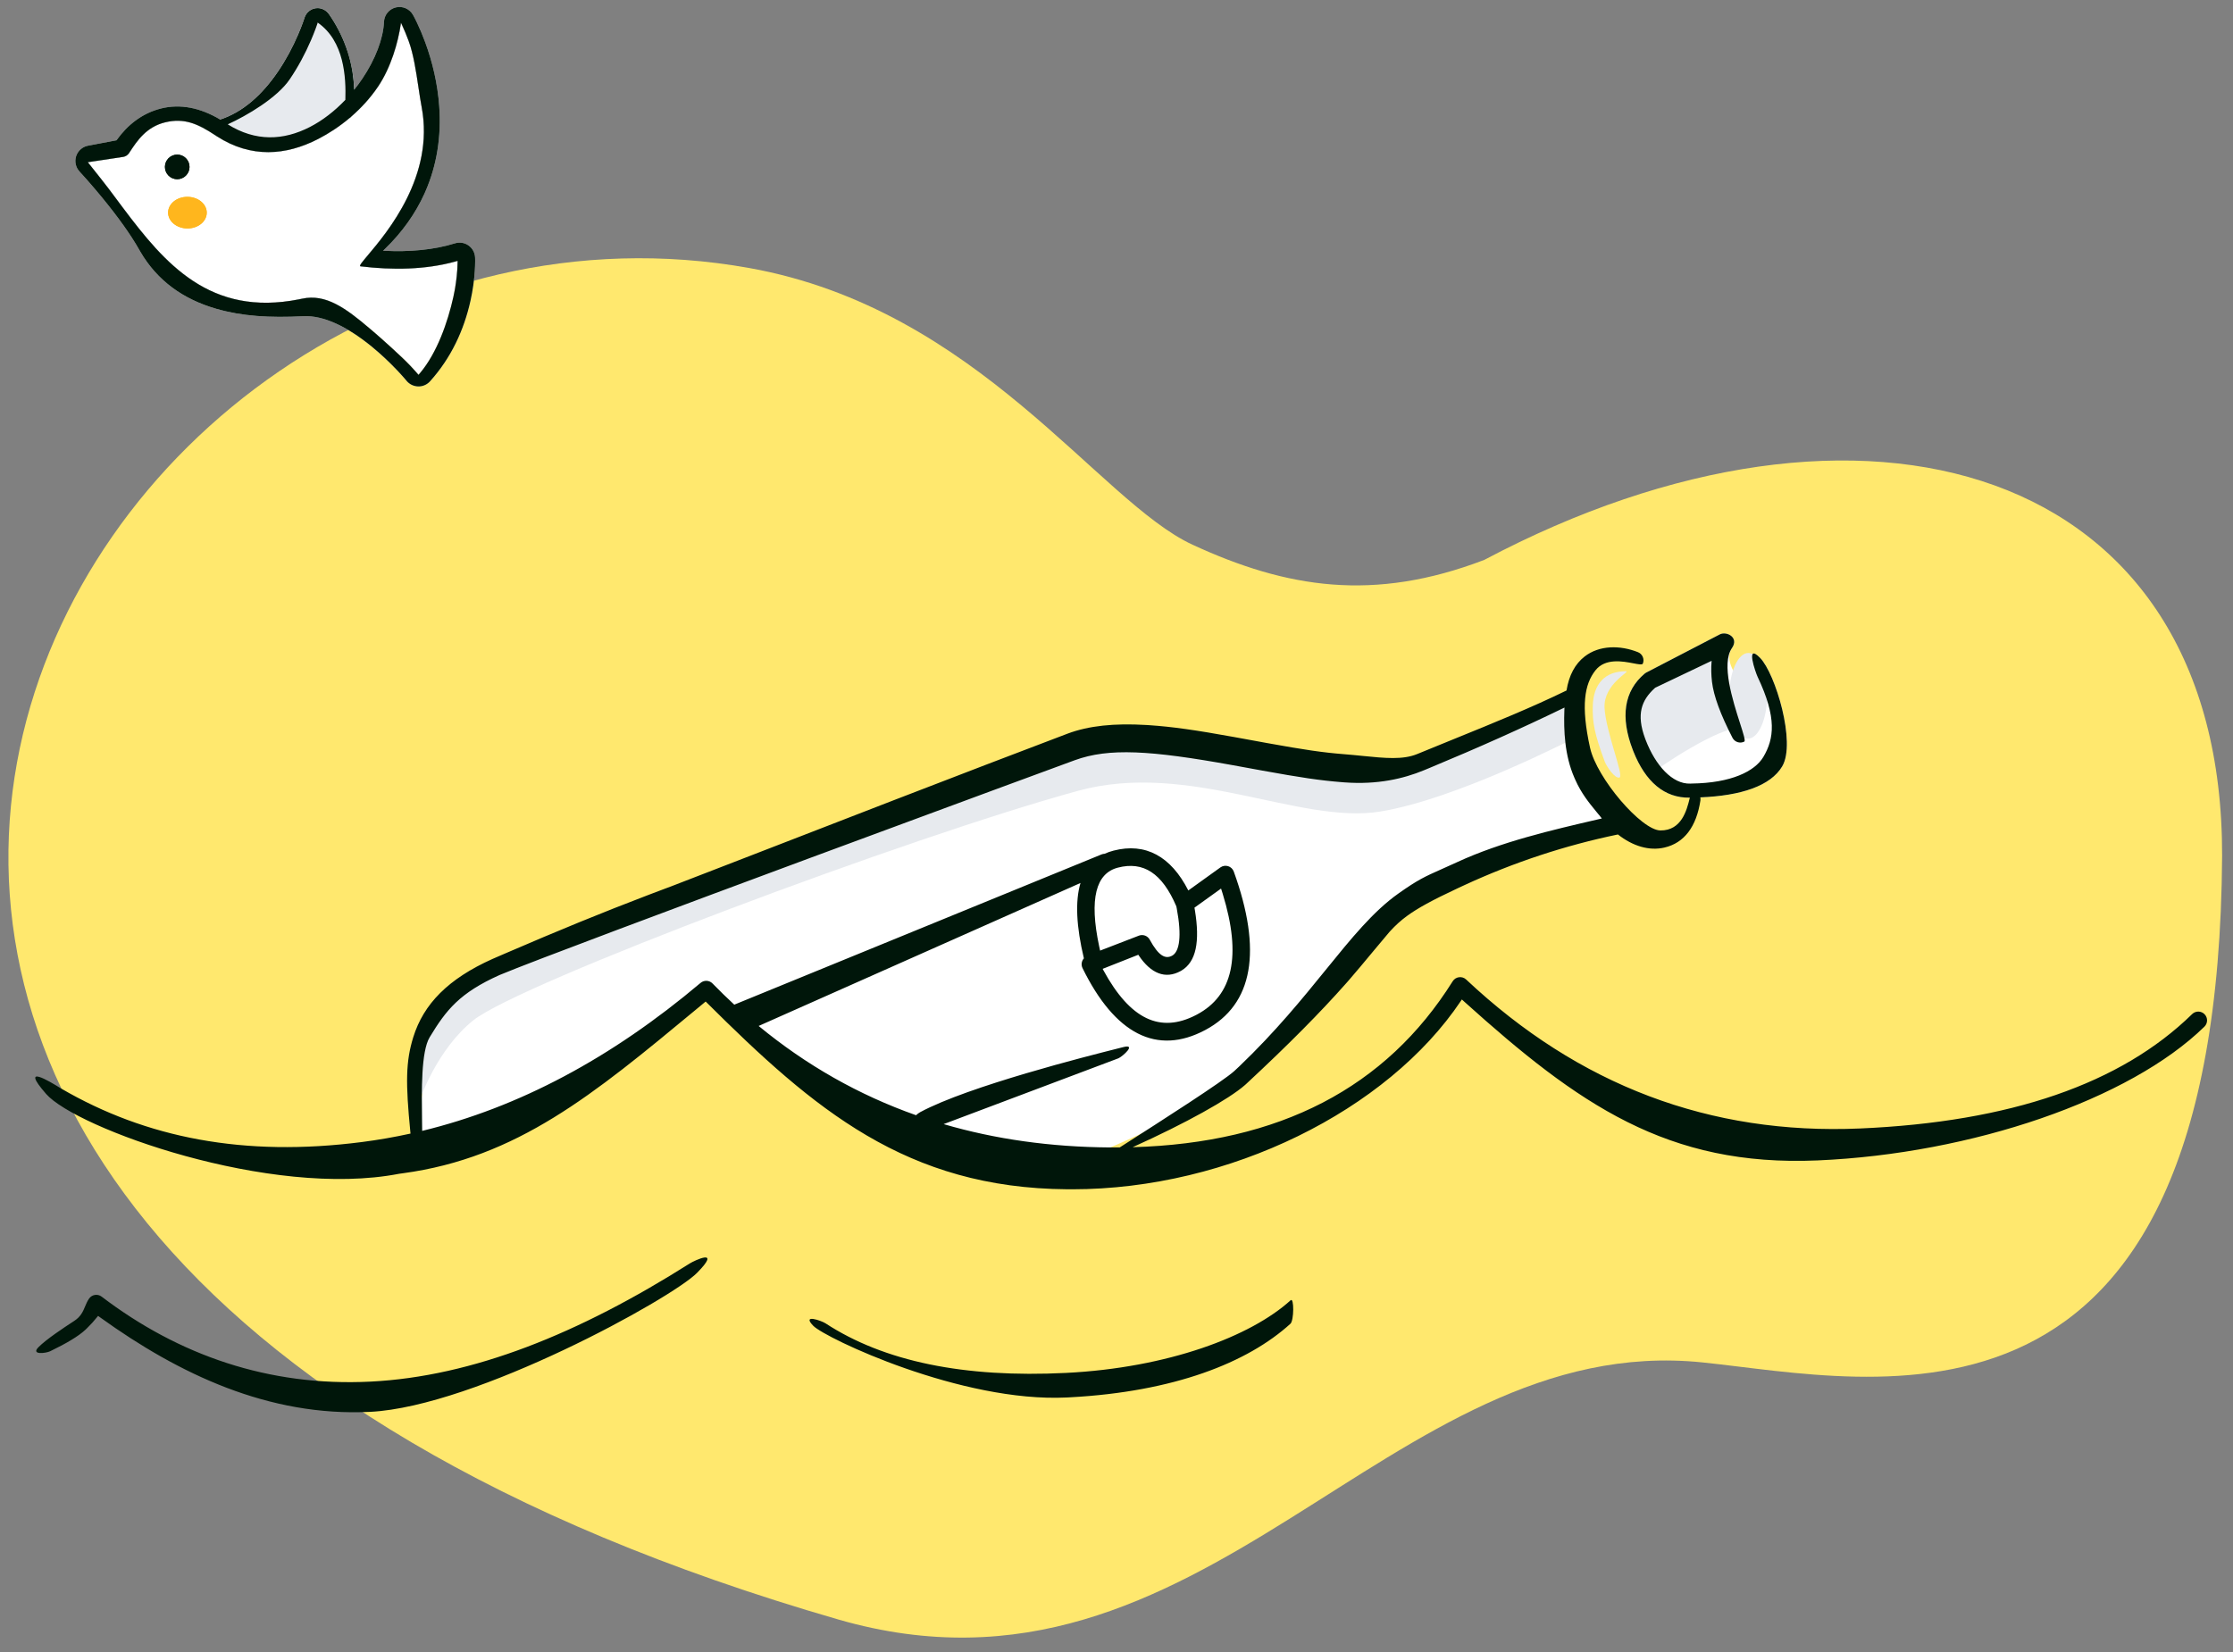 <svg width="381" height="282" viewBox="0 0 381 282" fill="none" xmlns="http://www.w3.org/2000/svg">
<rect x="0" y="0" width="381" height="282" fill="#808080" stroke="none"/>
<path fill-rule="evenodd" clip-rule="evenodd" d="M143.012 276.386C205.672 294.505 236.722 226.968 290.483 232.518C319.912 235.557 378.508 250.291 379.142 146.099C379.308 78.832 317.432 61.532 253.244 95.559C234.376 102.778 219.54 100.389 203.466 92.96C187.393 85.531 166.892 52.744 127.85 45.743C10.361 24.675 -91.648 208.533 143.012 276.386Z" fill="#FFE86E"/>
<path fill-rule="evenodd" clip-rule="evenodd" d="M293.467 108.253C294.649 107.689 296.754 108.815 295.515 110.594C292.771 114.532 303.213 122.516 299.894 115.524C299.539 114.776 297.728 109.611 300.324 112.29C302.919 114.969 306.478 126.749 304.091 130.781C301.995 134.32 296.507 135.97 289.03 136.116L288.693 136.121L288.534 136.129C284.126 136.302 280.804 133.55 278.686 128.223L278.585 127.963C276.442 122.388 277.073 117.935 280.627 114.957C280.691 114.903 280.76 114.854 280.833 114.812L280.944 114.753L293.467 108.253Z" fill="white"/>
<path fill-rule="evenodd" clip-rule="evenodd" d="M56.16 2.461C55.651 1.728 54.821 1.301 53.931 1.404C53.019 1.508 52.253 2.135 51.969 3.007L51.893 3.241C51.836 3.413 51.768 3.61 51.688 3.831C51.46 4.464 51.184 5.166 50.858 5.921C49.932 8.067 48.796 10.208 47.444 12.197C44.528 16.488 41.03 19.465 36.946 20.592C36.308 20.768 35.933 21.428 36.109 22.066C36.199 22.39 42.128 25.408 48.209 24.703C54.107 24.019 60.163 19.62 60.213 19.318L60.292 18.689L60.315 18.479C60.77 13.905 60.007 8.728 56.962 3.697C56.709 3.279 56.442 2.867 56.16 2.461Z" fill="#E7EAEE"/>
<path fill-rule="evenodd" clip-rule="evenodd" d="M68.413 3.882L68.38 4.124C67.93 7.22 66.702 11.526 64.515 14.765C61.822 18.753 58.041 21.791 54.249 23.738C48.779 26.547 42.843 27.025 37.03 23.281L36.774 23.113C33.719 21.083 31.397 20.1 28.196 20.874C24.994 21.648 23.425 23.964 22.03 26.113L21.966 26.204C21.742 26.498 21.418 26.7 21.052 26.77L14.986 27.685L17.173 30.442C17.831 31.278 18.298 31.88 18.576 32.249L20.977 35.462C28.136 44.995 35.848 54.103 51.039 51.081L51.554 50.975C55.579 50.111 58.931 52.535 63.132 56.102L64.029 56.869C65.14 57.823 68.499 60.828 69.872 62.273L70.32 62.751L70.734 63.203C70.82 63.298 70.903 63.389 70.981 63.477L71.408 63.967L71.675 63.656C74.562 60.232 76.392 54.999 77.352 50.678C77.714 49.046 77.927 47.481 78.021 46.037L78.033 45.849C78.058 45.427 78.07 45.059 78.074 44.751L78.076 44.522L77.643 44.646C72.629 46.028 67 46.127 61.512 45.453C60.187 45.291 74.827 33.61 71.952 18.322C71.297 14.837 70.899 10.182 69.733 7.016C69.365 6.017 68.983 5.104 68.604 4.287L68.413 3.882Z" fill="white"/>
<path fill-rule="evenodd" clip-rule="evenodd" d="M294.086 110.143L281.59 116.105C278.586 118.623 278.051 122.396 279.984 127.426C280.662 129.19 282.36 133.394 282.372 131.748C282.376 131.234 293.986 123.766 296.198 124.521C298.242 125.219 294.606 119.033 293.594 116.193L294.087 109.988L294.434 109.373" fill="#E7EAEE"/>
<path fill-rule="evenodd" clip-rule="evenodd" d="M277.439 114.564C278.267 114.57 273.561 116.741 273.773 120.81C273.985 124.88 277.108 132.399 276.333 132.689C275.558 132.979 274.108 130.783 273.819 130.007C272.016 125.184 271.682 123.218 271.769 120.413C271.882 116.741 273.829 114.538 277.439 114.564Z" fill="#E7EAEE"/>
<ellipse cx="298.277" cy="118.746" rx="3.237" ry="7.312" transform="rotate(0.421 298.277 118.746)" fill="#E7EAEE"/>
<path fill-rule="evenodd" clip-rule="evenodd" d="M71.621 194.183C71.714 181.495 73.164 175.989 88.353 169.176C119.47 156.864 119.473 156.38 179.078 133.837C194.841 127.907 227.873 142.633 242.328 136.669C251.964 132.694 260.97 129.755 268.936 125.8C269.668 130.825 274.573 139.358 276.313 140.832C267.004 142.714 257.992 145.664 249.275 149.683C230.431 158.369 241.577 156.046 211.627 183.878C209.089 186.236 199.786 191.588 186.351 197.135C186.351 197.135 159.405 193.315 148.62 188.736C137.644 184.075 121.068 169.416 121.068 169.416C121.068 169.416 101.518 181.967 90.291 187.59C85.036 190.222 71.621 194.183 71.621 194.183Z" fill="white"/>
<path fill-rule="evenodd" clip-rule="evenodd" d="M71.669 187.59C71.691 184.612 71.391 182.53 71.723 180.234C72.804 172.747 76.852 168.942 88.475 163.728C119.592 151.415 119.521 149.787 179.126 127.244C194.889 121.314 227.921 136.04 242.376 130.076C252.012 126.1 261.018 123.162 268.984 119.207C269.005 119.351 268.129 126.203 268.129 126.203C268.129 126.203 248.46 136.406 235.483 138.505C221.695 140.735 202.859 129.786 183.934 134.964C155.113 142.849 88.646 167.81 80.758 174.13C74.561 179.096 71.669 187.59 71.669 187.59Z" fill="#E7EAEE"/>
<path fill-rule="evenodd" clip-rule="evenodd" d="M56.16 2.461C55.651 1.728 54.821 1.301 53.931 1.404C53.019 1.508 52.253 2.135 51.969 3.007L51.893 3.241C51.836 3.413 51.768 3.61 51.688 3.831C51.46 4.464 51.184 5.166 50.858 5.921C49.932 8.067 48.796 10.208 47.444 12.197C44.528 16.488 41.03 19.465 36.946 20.592C36.308 20.768 35.933 21.428 36.109 22.066C36.285 22.704 46.219 18.265 49.427 13.544C50.872 11.419 52.077 9.148 53.059 6.871C53.356 6.184 53.614 5.537 53.836 4.939L53.943 4.645C54.03 4.404 54.105 4.188 54.168 3.998C54.185 3.862 54.2 3.816 54.213 3.861C61.046 8.61 58.261 20.25 58.92 20.312C59.549 20.371 60.11 19.932 60.213 19.318L60.292 18.689L60.315 18.479C60.77 13.905 60.007 8.728 56.962 3.697C56.709 3.279 56.442 2.867 56.16 2.461Z" fill="#E7EAEE"/>
<path fill-rule="evenodd" clip-rule="evenodd" d="M70.46 2.531L70.609 2.802L70.791 3.15C70.901 3.364 71.024 3.613 71.158 3.893C71.622 4.866 72.09 5.966 72.536 7.179C73.794 10.593 74.663 14.274 74.941 18.105C75.318 23.303 74.532 28.2 72.6 32.646L72.435 33.019C70.867 36.492 68.595 39.668 65.656 42.511L65.365 42.789L65.611 42.802C69.811 43.01 73.97 42.664 77.631 41.526C78.417 41.282 79.27 41.417 79.941 41.892C80.611 42.365 81.024 43.122 81.061 43.942L81.068 44.196L81.072 44.532L81.071 44.662C81.067 45.131 81.05 45.657 81.012 46.233C80.908 47.823 80.675 49.539 80.278 51.328C79.155 56.383 76.95 61.109 73.374 65.079C72.9 65.605 72.235 65.918 71.531 65.951L71.368 65.954C70.617 65.934 69.932 65.618 69.448 65.084L69.094 64.666L68.92 64.466L68.551 64.05L68.147 63.606C68.006 63.454 67.86 63.298 67.708 63.139C66.416 61.779 64.988 60.43 63.471 59.187C59.265 55.742 55.198 53.784 51.711 53.968C46.008 54.268 41.288 53.967 36.917 52.706C31.266 51.076 26.842 47.925 23.936 42.941L23.773 42.657C22.269 39.989 20.042 36.912 17.411 33.707C16.598 32.717 15.796 31.775 15.031 30.903L14.706 30.534C14.185 29.946 13.758 29.477 13.579 29.286C12.918 28.579 12.694 27.571 12.991 26.652L13.035 26.528C13.361 25.67 14.109 25.038 15.017 24.865L19.883 23.941L19.94 23.859C21.696 21.401 24.194 19.326 27.498 18.507C30.944 17.653 34.557 18.444 38.185 20.783L38.438 20.949C43.337 24.205 48.218 24.063 52.875 21.672C56.202 19.963 59.381 17.044 61.801 13.461C64.051 10.129 65.4 6.56 65.515 3.736C65.563 2.556 66.385 1.548 67.532 1.267C68.68 0.986 69.875 1.502 70.46 2.531ZM68.413 3.882L68.38 4.124C67.93 7.22 66.702 11.526 64.515 14.765C61.822 18.753 58.041 21.791 54.249 23.738C48.779 26.547 42.843 27.025 37.03 23.281L36.774 23.113C33.719 21.083 31.397 20.1 28.196 20.874C24.994 21.648 23.425 23.964 22.03 26.113L21.966 26.204C21.742 26.498 21.418 26.7 21.052 26.77L14.986 27.685L17.173 30.442C17.831 31.278 18.298 31.88 18.576 32.249L20.977 35.462C28.136 44.995 35.848 54.103 51.039 51.081L51.554 50.975C55.579 50.111 58.931 52.535 63.132 56.102L64.029 56.869C65.14 57.823 68.499 60.828 69.872 62.273L70.32 62.751L70.734 63.203C70.82 63.298 70.903 63.389 70.981 63.477L71.408 63.967L71.675 63.656C74.562 60.232 76.392 54.999 77.352 50.678C77.714 49.046 77.927 47.481 78.021 46.037L78.033 45.849C78.058 45.427 78.07 45.059 78.074 44.751L78.076 44.522L77.643 44.646C72.629 46.028 67 46.127 61.512 45.453C60.187 45.291 74.827 33.61 71.952 18.322C71.297 14.837 70.899 10.182 69.733 7.016C69.365 6.017 68.983 5.104 68.604 4.287L68.413 3.882Z" fill="#E7EAEE"/>
<path fill-rule="evenodd" clip-rule="evenodd" d="M30.222 30.585C31.379 30.593 32.327 29.659 32.336 28.502C32.344 27.345 31.41 26.397 30.253 26.389C29.096 26.38 28.148 27.314 28.14 28.471C28.131 29.628 29.066 30.576 30.222 30.585Z" fill="#00160A"/>
<ellipse cx="31.979" cy="36.292" rx="3.297" ry="2.697" transform="rotate(0.421 31.979 36.292)" fill="#FFB61D"/>
<ellipse cx="31.979" cy="36.292" rx="3.297" ry="2.697" transform="rotate(0.421 31.979 36.292)" fill="#FFB61D"/>
<path fill-rule="evenodd" clip-rule="evenodd" d="M70.46 2.53L70.609 2.802L70.791 3.15C70.901 3.364 71.024 3.613 71.158 3.893C71.622 4.866 72.09 5.966 72.536 7.179C73.794 10.593 74.663 14.274 74.941 18.105C75.318 23.303 74.532 28.2 72.6 32.646L72.435 33.019C70.867 36.492 68.595 39.668 65.656 42.511L65.365 42.789L65.611 42.802C69.812 43.01 73.97 42.664 77.631 41.526C78.417 41.282 79.27 41.417 79.941 41.892C80.611 42.365 81.024 43.122 81.061 43.942L81.068 44.196L81.072 44.532L81.071 44.662C81.067 45.131 81.05 45.657 81.012 46.233C80.908 47.823 80.675 49.538 80.278 51.328C79.155 56.383 76.95 61.109 73.374 65.078C72.9 65.605 72.235 65.918 71.531 65.951L71.368 65.953C70.617 65.934 69.932 65.618 69.448 65.084L69.094 64.666L68.921 64.466L68.551 64.049L68.147 63.606C68.006 63.454 67.86 63.298 67.708 63.139C66.416 61.779 64.988 60.43 63.471 59.187C59.265 55.742 55.198 53.784 51.711 53.968C46.008 54.268 41.288 53.967 36.917 52.706C31.266 51.076 26.842 47.925 23.936 42.941L23.773 42.657C22.269 39.989 20.042 36.912 17.411 33.707C16.598 32.717 15.796 31.775 15.031 30.903L14.706 30.534C14.185 29.946 13.758 29.477 13.579 29.286C12.918 28.579 12.694 27.571 12.991 26.652L13.035 26.528C13.361 25.67 14.109 25.037 15.017 24.865L19.883 23.941L19.94 23.859C21.696 21.401 24.194 19.326 27.498 18.507C30.75 17.701 34.151 18.36 37.572 20.403C41.388 19.155 44.678 16.267 47.444 12.197C48.796 10.208 49.932 8.067 50.858 5.921C51.184 5.166 51.46 4.464 51.688 3.831C51.768 3.61 51.836 3.413 51.893 3.24L51.969 3.007C52.253 2.135 53.019 1.508 53.931 1.404C54.821 1.301 55.651 1.727 56.16 2.461C56.442 2.867 56.709 3.279 56.962 3.697C59.326 7.603 60.315 11.595 60.426 15.326C60.906 14.728 61.366 14.105 61.801 13.461C64.051 10.129 65.4 6.56 65.515 3.736C65.563 2.555 66.385 1.548 67.532 1.267C68.68 0.986 69.875 1.502 70.46 2.53ZM52.875 21.672C48.352 23.994 43.617 24.195 38.859 21.221C42.088 19.756 47.273 16.714 49.427 13.544C50.872 11.419 52.077 9.148 53.059 6.871C53.356 6.184 53.614 5.537 53.836 4.939L53.943 4.645C54.03 4.404 54.105 4.188 54.168 3.998C54.185 3.862 54.2 3.816 54.213 3.861C58.755 7.018 59.047 13.22 58.926 17.041C57.077 18.986 55.006 20.577 52.875 21.672ZM54.249 23.738C56.084 22.795 57.918 21.597 59.626 20.159C59.757 20.084 59.873 19.985 59.967 19.867C61.656 18.399 63.213 16.694 64.515 14.765C66.702 11.526 67.93 7.22 68.38 4.124L68.413 3.882L68.604 4.287C68.983 5.104 69.365 6.017 69.733 7.016C70.544 9.219 70.984 12.144 71.397 14.893C71.577 16.094 71.753 17.262 71.952 18.322C74.156 30.039 66.07 39.638 62.77 43.555C61.764 44.749 61.203 45.415 61.512 45.453C67 46.127 72.629 46.028 77.643 44.646L78.076 44.522L78.074 44.751C78.07 45.059 78.058 45.427 78.033 45.849L78.021 46.037C77.927 47.481 77.714 49.045 77.352 50.678C76.392 54.999 74.562 60.232 71.675 63.656L71.408 63.967L70.981 63.477C70.903 63.389 70.82 63.298 70.734 63.202L70.32 62.751L69.872 62.273C68.499 60.828 65.14 57.823 64.029 56.869L63.132 56.102C58.931 52.535 55.579 50.111 51.554 50.974L51.039 51.081C35.848 54.103 28.136 44.995 20.977 35.462L18.576 32.249C18.298 31.88 17.831 31.278 17.173 30.442L14.986 27.685L21.052 26.77C21.418 26.7 21.742 26.498 21.966 26.204L22.03 26.113C23.425 23.964 24.994 21.648 28.196 20.874C31.397 20.1 33.719 21.083 36.774 23.113L37.03 23.281C42.843 27.025 48.779 26.547 54.249 23.738ZM293.467 108.253C294.649 107.689 296.754 108.815 295.515 110.594C293.639 113.286 295.655 119.586 296.883 123.422C297.451 125.197 297.85 126.445 297.618 126.565C296.881 126.943 295.978 126.652 295.6 125.916C293.553 121.929 292.385 118.766 292.105 116.367C291.966 115.173 291.942 114.019 292.033 112.906L292.045 112.777L282.415 117.371L282.292 117.482C280.111 119.498 279.141 121.85 280.695 126.041L280.787 126.284C282.476 130.679 285.366 133.843 288.398 133.734L288.635 133.724C295.371 133.638 299.412 131.641 300.867 129.184C302.696 126.094 303.213 122.516 299.894 115.524C299.539 114.776 297.728 109.611 300.324 112.29C302.919 114.969 306.478 126.749 304.091 130.781C302.097 134.148 297.034 135.805 290.109 136.084C290.148 136.26 290.155 136.447 290.126 136.636C289.438 141.081 287.386 143.866 283.983 144.651C281.382 145.251 278.596 144.41 276.054 142.414C267.056 144.278 258.34 147.154 249.902 151.044L248.652 151.625C244.347 153.642 241.876 154.998 240.07 156.32C239.01 157.096 238.134 157.891 237.191 158.917L237.039 159.087C236.581 159.611 235.582 160.813 234.445 162.181C232.932 164.001 231.176 166.114 230.129 167.309L229.623 167.882C225.367 172.687 220.008 178.135 212.646 184.975L212.44 185.162C209.681 187.591 202.367 191.679 193.253 195.788C218.327 195.081 236.473 185.646 247.864 167.467C248.365 166.667 249.472 166.525 250.16 167.171C269.385 185.24 291.752 193.701 317.347 192.593C343.011 191.483 361.885 184.953 374.029 173.071C374.62 172.492 375.569 172.502 376.148 173.094C376.727 173.686 376.716 174.634 376.125 175.213C363.386 187.678 336.467 196.904 310.126 198.044C284.51 199.152 269.308 188.489 249.899 171.004L249.425 170.574L249.252 170.835C236.741 189.495 209.76 202.974 182.932 202.971L182.091 202.968C154.652 202.766 138.925 189.364 120.547 171.069L120.403 170.925L120.337 170.981C119.79 171.434 119.248 171.884 118.71 172.33C101.257 186.8 88.234 197.597 68.744 200.236L68.122 200.319C46.138 204.599 12.931 192.524 7.858 186.687C3.209 181.339 8.653 184.682 10.147 185.6C10.284 185.684 10.387 185.747 10.447 185.782C24.915 194.207 41.644 197.498 61.763 194.905C64.539 194.547 67.299 194.066 70.043 193.463L70.013 193.167C69.197 184.826 69.218 181.183 70.513 177.011C72.275 171.336 76.483 167.045 84.02 163.664L86.095 162.765C95.403 158.744 102.795 155.728 110.46 152.801L111.022 152.587C111.881 152.26 112.752 151.931 113.641 151.597L114.512 151.272C114.827 151.164 118.934 149.57 125.178 147.148C139.577 141.561 165.339 131.567 182.144 125.211C185.779 123.843 190.172 123.412 195.553 123.73L196.017 123.759C200.049 124.026 204.012 124.602 210.507 125.775L216.213 126.818C222.585 127.969 225.674 128.427 229.281 128.711C230.415 128.8 231.493 128.908 232.517 129.011L232.517 129.011L232.517 129.011C236.31 129.392 239.363 129.698 241.804 128.691C243.975 127.795 246.104 126.93 248.19 126.083L248.19 126.083L248.19 126.083C255.012 123.311 261.376 120.726 267.284 117.843C267.707 115.228 268.753 113.302 270.379 112.041C272.887 110.096 276.417 110.089 279.47 111.302C280.239 111.607 280.615 112.479 280.309 113.248C280.21 113.497 279.588 113.377 278.707 113.208C276.864 112.854 273.892 112.284 272.216 114.409C270.351 116.774 269.711 120.414 271.294 127.601C272.441 132.809 280.063 141.706 283.31 141.73C286.929 141.757 287.802 138.249 288.296 136.26L288.327 136.135C284.022 136.215 280.771 133.467 278.686 128.223L278.585 127.963C276.442 122.388 277.074 117.935 280.627 114.957C280.691 114.903 280.76 114.854 280.833 114.812L280.944 114.753L293.467 108.253ZM273.309 139.685C273.158 139.5 273.009 139.311 272.862 139.117C272.807 139.056 272.754 138.996 272.708 138.94C272.573 138.773 272.434 138.603 272.292 138.431C271.141 137.027 269.807 135.401 268.771 133.063L268.621 132.722C266.958 128.923 266.788 124.668 266.917 121.162L266.936 120.755L266.846 120.799C259.837 124.204 252.215 127.616 243.98 131.034L242.947 131.461C239.421 132.916 235.023 133.93 229.463 133.529L229.033 133.497C225.235 133.198 222.041 132.72 215.346 131.507L210.348 130.593C196.259 128.047 189.202 127.614 183.368 129.747C183.368 129.747 96.376 161.743 85.23 166.406C78.45 169.447 76.136 172.339 73.307 177.031C71.844 179.458 71.941 186.184 72.008 190.855L72.008 190.857L72.008 190.865C72.019 191.645 72.03 192.368 72.032 193.003C88.465 189.021 104.296 180.608 119.534 167.746C120.134 167.239 121.025 167.282 121.573 167.845C122.789 169.093 124.026 170.299 125.283 171.462L187.947 145.821C188.119 145.751 188.296 145.715 188.471 145.71C188.943 145.491 189.452 145.311 189.998 145.171C195.456 143.762 199.789 146.151 202.752 151.972L208.226 148.04C209.034 147.46 210.172 147.813 210.51 148.748C215.38 162.214 213.865 171.405 205.65 175.785C197.365 180.202 190.216 176.457 184.704 165.225C184.424 164.655 184.54 164 184.936 163.56C183.642 158.132 183.427 153.814 184.357 150.694L129.441 175.096C137.577 181.801 146.527 186.878 156.298 190.33C156.524 190.118 156.768 189.935 157.007 189.806C165.292 185.347 185.66 180.217 190.691 178.949C191.127 178.84 191.447 178.759 191.635 178.71C193.996 178.096 191.566 180.28 190.852 180.603L190.761 180.641L161.006 191.849C169.814 194.428 179.256 195.754 189.337 195.828C189.91 195.832 190.48 195.832 191.046 195.827L191.713 195.401C198.088 191.323 208.751 184.504 210.606 182.78L211.472 181.973C217.624 176.09 222.213 170.437 226.218 165.502C230.612 160.087 234.305 155.538 238.59 152.5C241.923 150.137 243.128 149.6 245.961 148.339L245.961 148.339C246.719 148.002 247.593 147.613 248.656 147.123C256.17 143.659 264.689 141.684 272.686 139.83L272.687 139.829L272.687 139.829L273.309 139.685ZM190.746 148.073C195.071 146.957 198.289 149.008 200.712 154.687L200.787 155.073C201.664 159.779 201.252 162.407 199.999 163.098C198.814 163.751 197.657 163.096 196.172 160.372C195.82 159.716 195.026 159.41 194.313 159.685L194.302 159.69L187.704 162.237L187.545 161.513C185.803 153.334 187.009 149.037 190.746 148.073ZM117.722 215.609C118.421 215.166 123.242 212.857 118.932 217.231C114.621 221.605 81.167 240.05 63.175 240.953C45.834 241.823 30.497 234.471 17.176 224.898L16.735 224.578L16.645 224.691C16.047 225.438 15.433 226.116 14.803 226.724L14.532 226.98C13.39 228.036 11.418 229.227 8.571 230.607C7.827 230.968 5.202 231.286 6.569 229.912C7.936 228.539 10.92 226.568 12.658 225.439C13.793 224.701 14.157 223.831 14.517 222.967C14.708 222.509 14.899 222.053 15.203 221.62C15.691 220.924 16.66 220.774 17.337 221.289C30.464 231.279 45.846 236.666 63.213 235.795C80.652 234.92 98.709 227.645 117.722 215.609ZM220.178 225.916C220.79 225.359 220.819 221.355 220.207 221.912C213.428 228.075 199.292 233.436 181.891 234.309C164.468 235.184 150.795 232.345 140.846 225.844C140.153 225.391 136.716 224.182 138.772 226.278C140.828 228.375 164.025 239.405 182.032 238.501L182.572 238.473C200.316 237.521 212.857 232.572 220.178 225.916ZM208.426 151.919L208.338 151.649L203.802 154.908L203.882 155.374C204.75 160.687 204.106 164.15 201.578 165.647L201.446 165.723C198.812 167.174 196.351 166.117 194.309 163.08L194.22 162.945L188.135 165.35L188.273 165.606C192.849 174.008 197.972 176.373 204.044 173.243L204.24 173.14C210.338 169.889 211.884 163.173 208.631 152.573L208.426 151.919ZM32.336 28.502C32.327 29.659 31.379 30.593 30.222 30.584C29.066 30.576 28.131 29.628 28.14 28.471C28.148 27.314 29.096 26.38 30.253 26.389C31.41 26.397 32.344 27.345 32.336 28.502Z" fill="#00160A"/>
</svg>
